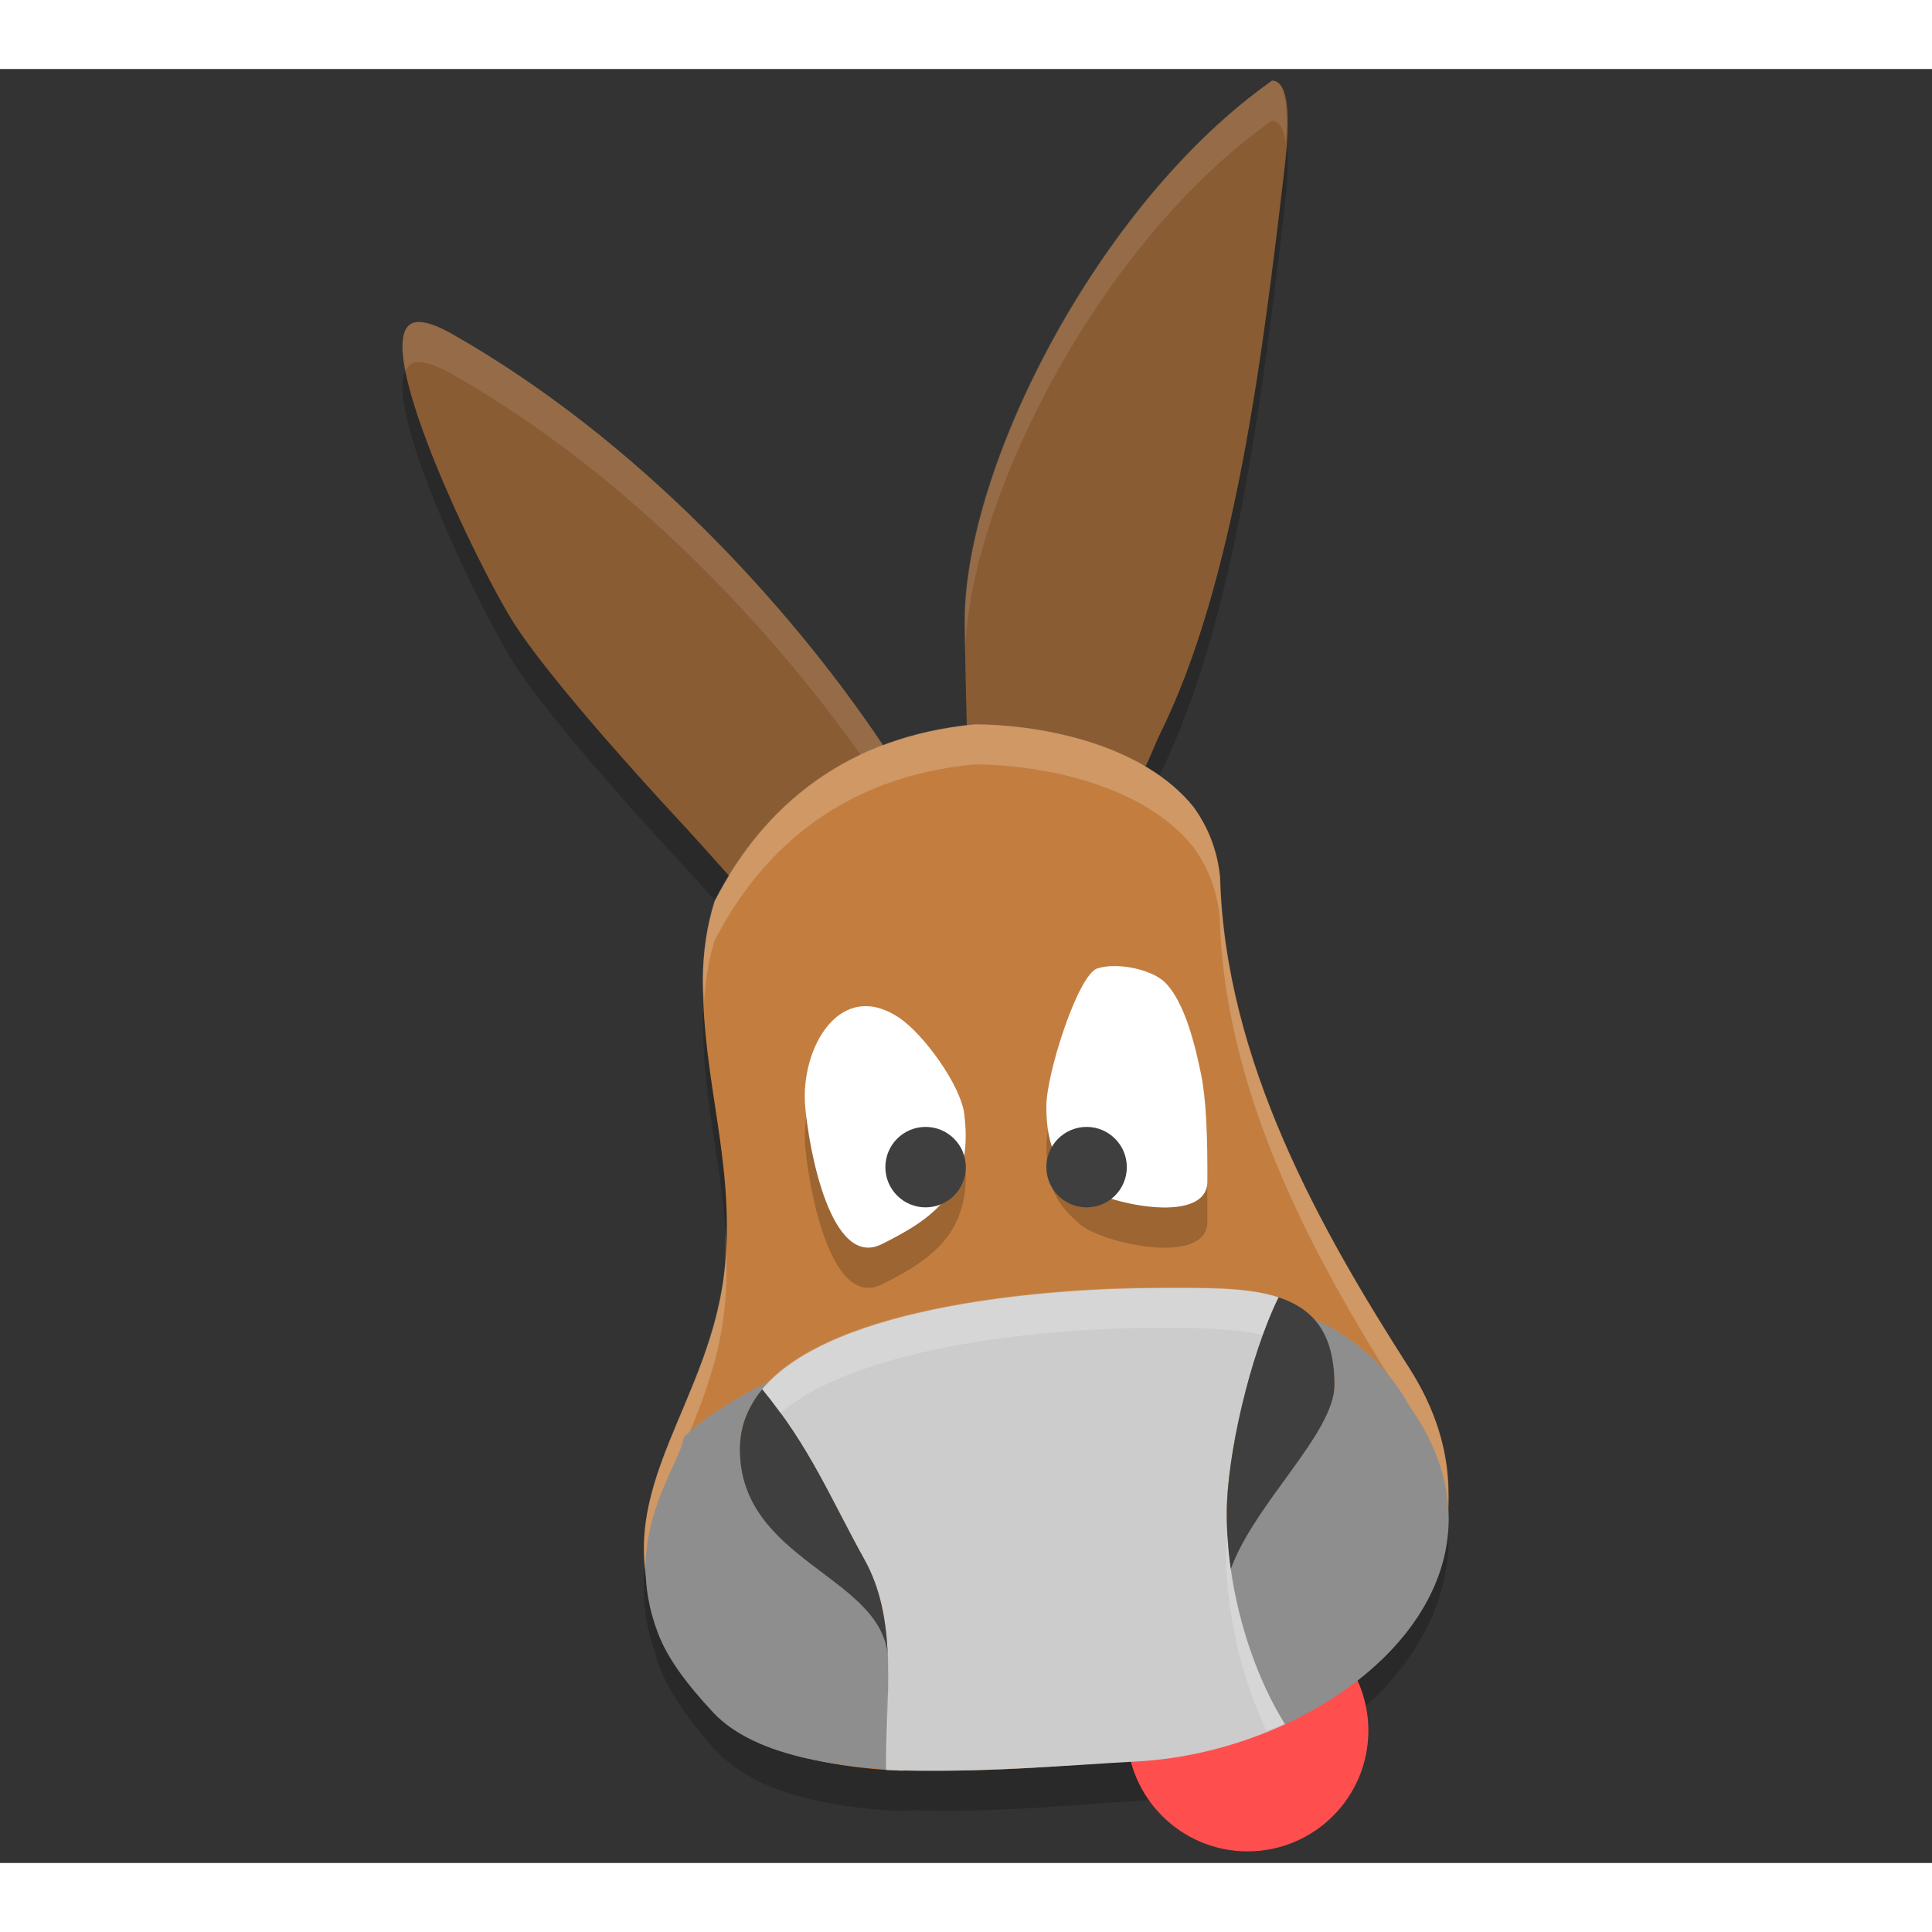 <svg xmlns="http://www.w3.org/2000/svg" width="24" height="24" version="1" viewBox="0 0 21.42 19.89" xml:space="preserve">
 <rect x="0" y="0" width="21.42" height="19.89" fill="#333333" stroke="none"/>
 <path style="opacity:0.2" d="M 14.105,0.575 C 13.916,0.572 13.251,0.983 13.005,1.35 12.446,2.188 11.924,3.103 11.351,4.257 10.787,5.396 10.732,5.365 10.797,7.715 10.429,7.751 10.096,7.831 9.792,7.947 L 9.774,7.919 C 8.75,6.397 7.071,4.557 5.021,3.39 4.844,3.289 4.717,3.246 4.627,3.252 4.003,3.292 5.319,6.005 5.706,6.603 6.058,7.147 6.929,8.136 7.627,8.885 7.717,8.981 7.903,9.19 8.085,9.394 8.03,9.484 7.974,9.575 7.925,9.671 7.839,9.938 7.794,10.235 7.794,10.56 c 0,1.123 0.347,1.989 0.247,3.13 -0.135,1.546 -1.283,2.48 -0.774,3.878 0.011,0.034 0.014,0.065 0.026,0.099 0.105,0.295 0.316,0.602 0.61,0.943 0.048,0.055 0.104,0.104 0.162,0.152 0.231,0.193 0.536,0.327 0.887,0.413 0.24,0.059 0.501,0.099 0.77,0.122 0.092,0.008 0.184,0.013 0.277,0.017 l 0.078,-0.01 c 0.944,0.037 1.933,-0.07 2.512,-0.101 0.138,-0.007 0.277,-0.023 0.415,-0.045 0.427,-0.069 0.849,-0.207 1.237,-0.401 l 0.004,0 c 0.019,-0.01 0.035,-0.021 0.054,-0.031 0.148,-0.077 0.293,-0.159 0.429,-0.251 0.435,-0.295 0.798,-0.665 1.035,-1.088 0.203,-0.36 0.312,-0.759 0.296,-1.18 -0.005,-0.436 -0.137,-0.895 -0.437,-1.363 C 14.645,13.318 13.583,11.444 13.528,9.404 13.499,9.107 13.395,8.848 13.234,8.627 13.088,8.446 12.901,8.302 12.695,8.181 c 0.054,-0.101 0.109,-0.248 0.159,-0.349 0.84,-1.686 1.148,-4.252 1.387,-6.288 0.084,-0.716 0.011,-0.967 -0.136,-0.969 z"/>
 <circle style="fill:#ff4e4e" cx="13.832" cy="18.422" r="1.339"/>
 <path style="fill:#895c33" d="m 14.105,0.129 c -1.923,1.354 -3.404,4.274 -3.408,5.987 4.98e-4,0.317 0.009,0.706 0.023,1.196 0.425,0.024 1.569,0.247 1.966,0.446 0.058,-0.1 0.115,-0.264 0.168,-0.371 0.84,-1.686 1.149,-4.253 1.388,-6.289 0.084,-0.716 0.01,-0.967 -0.137,-0.969 z M 4.627,2.806 c -0.624,0.04 0.691,2.752 1.079,3.351 0.351,0.543 1.224,1.533 1.922,2.282 0.15,0.161 0.638,0.716 0.765,0.848 0,0 -0.274,0.142 -0.221,0.094 C 8.473,9.108 9.451,7.695 9.824,7.551 l -0.049,-0.078 C 8.751,5.951 7.072,4.11 5.022,2.943 4.845,2.842 4.717,2.8 4.627,2.806 Z"/>
 <path style="fill:#ffffff;opacity:0.1" d="M 15.807 1 C 13.651 2.518 11.991 5.789 11.986 7.709 C 11.987 7.819 11.992 7.998 11.994 8.125 C 12.043 6.195 13.68 2.997 15.807 1.5 C 15.894 1.501 15.955 1.588 15.982 1.781 C 16.019 1.228 15.947 1.002 15.807 1 z M 5.186 4 C 4.994 4.012 4.973 4.258 5.041 4.607 C 5.071 4.547 5.114 4.505 5.186 4.5 C 5.286 4.494 5.429 4.541 5.627 4.654 C 7.82 5.903 9.615 7.831 10.773 9.488 C 10.863 9.407 10.946 9.343 11.01 9.318 L 10.953 9.23 C 9.806 7.524 7.924 5.463 5.627 4.154 C 5.429 4.041 5.286 3.994 5.186 4 z" transform="matrix(0.892,0,0,0.892,0,-0.764)"/>
 <path style="fill:#c37e3f" d="M 10.808,7.267 C 9.403,7.4 8.474,8.154 7.925,9.225 7.84,9.492 7.793,9.789 7.793,10.114 c 0,1.123 0.347,1.99 0.248,3.131 -0.135,1.546 -1.282,2.48 -0.773,3.877 0.011,0.034 0.014,0.065 0.026,0.1 0.105,0.295 0.314,0.602 0.609,0.943 0.048,0.055 0.104,0.103 0.162,0.151 0.231,0.193 0.536,0.327 0.888,0.413 0.24,0.059 0.501,0.098 0.77,0.121 0.092,0.008 0.184,0.014 0.277,0.018 l 0.079,-0.01 c 0.944,0.037 1.933,-0.07 2.511,-0.101 0.138,-0.007 0.277,-0.023 0.415,-0.045 0.427,-0.069 0.849,-0.207 1.237,-0.401 l 0.003,0 c 0.019,-0.01 0.035,-0.022 0.054,-0.032 0.148,-0.077 0.293,-0.158 0.429,-0.25 0.435,-0.295 0.798,-0.665 1.036,-1.088 0.203,-0.36 0.312,-0.758 0.296,-1.179 -0.005,-0.436 -0.137,-0.895 -0.438,-1.364 C 14.645,12.872 13.583,10.999 13.528,8.959 13.498,8.662 13.394,8.403 13.233,8.182 12.681,7.497 11.578,7.271 10.808,7.267 Z"/>
 <path style="fill:#ffffff;opacity:0.2" d="M 12.111 9 C 10.537 9.148 9.496 9.994 8.881 11.193 C 8.785 11.493 8.734 11.826 8.734 12.189 C 8.734 12.281 8.748 12.362 8.752 12.451 C 8.77 12.182 8.807 11.925 8.881 11.693 C 9.496 10.494 10.537 9.648 12.111 9.5 C 12.975 9.504 14.211 9.756 14.83 10.523 C 15.01 10.771 15.127 11.062 15.16 11.395 C 15.222 13.68 16.411 15.78 17.508 17.49 C 17.81 17.962 17.955 18.424 17.986 18.867 C 17.999 18.753 18.002 18.635 17.998 18.518 C 17.992 18.029 17.844 17.515 17.508 16.99 C 16.411 15.28 15.222 13.18 15.16 10.895 C 15.127 10.562 15.01 10.271 14.83 10.023 C 14.211 9.256 12.975 9.004 12.111 9 z M 9.012 15.277 C 9.011 15.418 9.025 15.55 9.012 15.697 C 8.879 17.222 7.87 18.217 8.018 19.5 C 8.126 18.442 8.897 17.518 9.012 16.197 C 9.04 15.874 9.033 15.571 9.012 15.277 z" transform="matrix(0.892,0,0,0.892,0,-0.764)"/>
 <path style="fill:none" d="M 13.528,8.963 C 13.28,6.478 7.796,6.611 7.796,10.115 c 0,1.121 0.347,1.988 0.248,3.127 -0.165,1.896 -1.863,2.868 -0.138,4.91 0.871,1.031 3.558,0.666 4.685,0.603 2.161,-0.12 4.453,-2.147 3.031,-4.361 C 14.644,12.87 13.583,10.999 13.528,8.963 l 0,0 z"/>
 <path style="fill:#8e8e8e" d="m 12.848,13.516 c 0.508,0 0.977,-0.01 1.328,0.104 0.378,0.123 0.618,0.391 0.618,0.972 0,0.531 -0.885,1.31 -1.149,2.039 0.089,0.626 0.304,1.245 0.601,1.723 0.168,-0.077 0.33,-0.164 0.482,-0.26 0.434,-0.272 0.798,-0.614 1.035,-1.004 0.4,-0.658 0.441,-1.451 -0.141,-2.273 -1.412,-2.567 -6.982,-0.73 -8.041,0.355 -0.055,0.345 -0.701,1.094 -0.283,2.178 0.105,0.273 0.314,0.555 0.608,0.87 0.238,0.255 0.61,0.415 1.049,0.513 0.24,0.053 0.5,0.088 0.769,0.109 0.092,0.007 0.184,0.013 0.277,0.017 -6e-4,-0.401 0.03,-0.8 0.021,-1.182 -8e-4,-0.033 -0.002,-0.066 -0.003,-0.099 -0.092,-0.875 -1.817,-1.044 -1.817,-2.274 0,-0.255 0.09,-0.475 0.248,-0.664 0.782,-0.94 3.214,-1.123 4.397,-1.123 l 0,0 z"/>
 <path style="fill:none" d="m 12.063,12.36 c 0.304,0.213 1.765,0.474 1.769,-0.025 0.004,-0.492 -0.016,-0.909 -0.087,-1.186 -0.071,-0.277 -0.215,-0.8 -0.505,-1.026 -0.183,-0.142 -0.661,-0.223 -0.931,-0.152 -0.27,0.071 -0.707,1.169 -0.708,1.528 -6.5e-4,0.469 0.158,0.649 0.462,0.862 z"/>
 <path d="m 12.167,10.417 c -0.216,0.071 -0.566,1.169 -0.566,1.528 -5.2e-4,0.469 0.127,0.649 0.37,0.862 0.243,0.213 1.412,0.474 1.415,-0.025 0.003,-0.492 -0.013,-0.909 -0.069,-1.186 -0.057,-0.277 -0.172,-0.8 -0.404,-1.026 -0.146,-0.142 -0.529,-0.223 -0.745,-0.152 z" style="opacity:0.2"/>
 <path style="fill:#ffffff" d="m 12.167,9.971 c -0.216,0.071 -0.566,1.169 -0.566,1.528 -5.2e-4,0.469 0.127,0.649 0.37,0.862 0.243,0.213 1.412,0.474 1.415,-0.025 0.003,-0.492 -0.013,-0.909 -0.069,-1.186 -0.057,-0.277 -0.172,-0.8 -0.404,-1.026 -0.146,-0.142 -0.529,-0.223 -0.745,-0.152 z"/>
 <ellipse style="fill:#3f3f3f" cx="12.047" cy="12.175" rx=".446" ry=".446"/>
 <path style="fill:none" d="m 10.002,18.858 c -0.001,-0.832 0.134,-1.658 -0.239,-2.33 -0.374,-0.673 -0.787,-1.256 -1.313,-1.889"/>
 <path style="fill:none" d="m 14.246,18.353 c -0.394,-0.635 -0.645,-1.521 -0.645,-2.338 0,-0.634 0.255,-1.747 0.575,-2.395"/>
 <path style="fill:none" d="m 10.023,17.676 c 0.033,-0.964 -1.82,-1.098 -1.82,-2.373 0,-1.523 3.224,-1.787 4.645,-1.787 1.056,0 1.946,-0.043 1.946,1.076 0,0.531 -0.885,1.31 -1.149,2.039"/>
 <path style="fill:none" d="m 9.544,13.023 c 0.703,-0.326 1.279,-0.688 1.144,-1.678 -0.053,-0.386 -0.569,-1.039 -0.896,-1.246 -0.825,-0.523 -1.378,0.385 -1.309,1.141 0.051,0.561 0.358,2.109 1.061,1.783 l 0,0 z"/>
 <path d="M 10.692,12.037 C 10.65,11.706 10.237,11.147 9.976,10.97 9.316,10.521 8.873,11.3 8.928,11.947 c 0.041,0.481 0.286,1.808 0.849,1.528 0.563,-0.28 1.023,-0.59 0.915,-1.438 z" style="opacity:0.2"/>
 <path style="fill:#ffffff" d="m 10.692,11.591 c -0.042,-0.331 -0.455,-0.89 -0.717,-1.068 -0.66,-0.448 -1.103,0.33 -1.048,0.978 0.041,0.481 0.286,1.808 0.849,1.528 0.563,-0.28 1.023,-0.59 0.915,-1.438 z"/>
 <circle style="fill:#3f3f3f" cx="10.262" cy="12.175" r=".446"/>
 <path style="fill:#cccccc" d="m 12.848,13.516 c -1.183,0 -3.615,0.183 -4.397,1.123 0.526,0.633 0.761,1.215 1.135,1.889 0.178,0.32 0.24,0.675 0.257,1.049 0.003,0.032 0.004,0.065 0.003,0.099 0.009,0.381 -0.022,0.781 -0.021,1.182 0.967,0.043 2.173,-0.063 2.767,-0.093 0.138,-0.007 0.277,-0.021 0.415,-0.042 0.428,-0.064 0.851,-0.192 1.24,-0.371 -0.297,-0.478 -0.512,-1.097 -0.601,-1.723 -0.029,-0.206 -0.045,-0.413 -0.045,-0.615 0,-0.634 0.255,-1.747 0.575,-2.395 -0.351,-0.114 -0.82,-0.104 -1.328,-0.104 l 0,0 z"/>
 <path style="fill:#3f3f3f" d="m 9.585,16.528 c -0.374,-0.673 -0.608,-1.256 -1.134,-1.889 -0.157,0.189 -0.248,0.409 -0.248,0.664 0,1.23 1.546,1.399 1.639,2.274 -0.017,-0.374 -0.079,-0.729 -0.257,-1.049 z"/>
 <path style="fill:#3f3f3f" d="m 14.176,13.62 c -0.32,0.647 -0.575,1.761 -0.575,2.395 0,0.203 0.015,0.409 0.045,0.615 0.263,-0.728 1.149,-1.507 1.149,-2.039 0,-0.581 -0.24,-0.848 -0.618,-0.972 z"/>
 <path style="fill:#ffffff;opacity:0.2" d="M 14.398 16.002 C 13.073 16.002 10.347 16.206 9.471 17.26 C 9.556 17.362 9.622 17.464 9.695 17.564 C 10.734 16.689 13.164 16.502 14.398 16.502 C 14.888 16.502 15.327 16.511 15.695 16.59 C 15.756 16.423 15.817 16.256 15.885 16.119 C 15.492 15.991 14.967 16.002 14.398 16.002 z M 15.26 19.066 C 15.255 19.143 15.24 19.235 15.24 19.303 C 15.24 19.53 15.258 19.761 15.291 19.992 C 15.366 20.524 15.524 21.05 15.74 21.508 C 15.814 21.478 15.893 21.455 15.965 21.422 C 15.632 20.887 15.39 20.193 15.291 19.492 C 15.271 19.35 15.268 19.208 15.26 19.066 z M 11.027 21.031 C 11.021 21.347 11.009 21.664 11.01 21.988 C 11.013 21.988 11.016 21.988 11.02 21.988 C 11.029 21.711 11.04 21.43 11.033 21.164 C 11.034 21.126 11.033 21.089 11.029 21.053 C 11.029 21.045 11.028 21.039 11.027 21.031 z" transform="matrix(0.892,0,0,0.892,0,-0.764)"/>
</svg>
